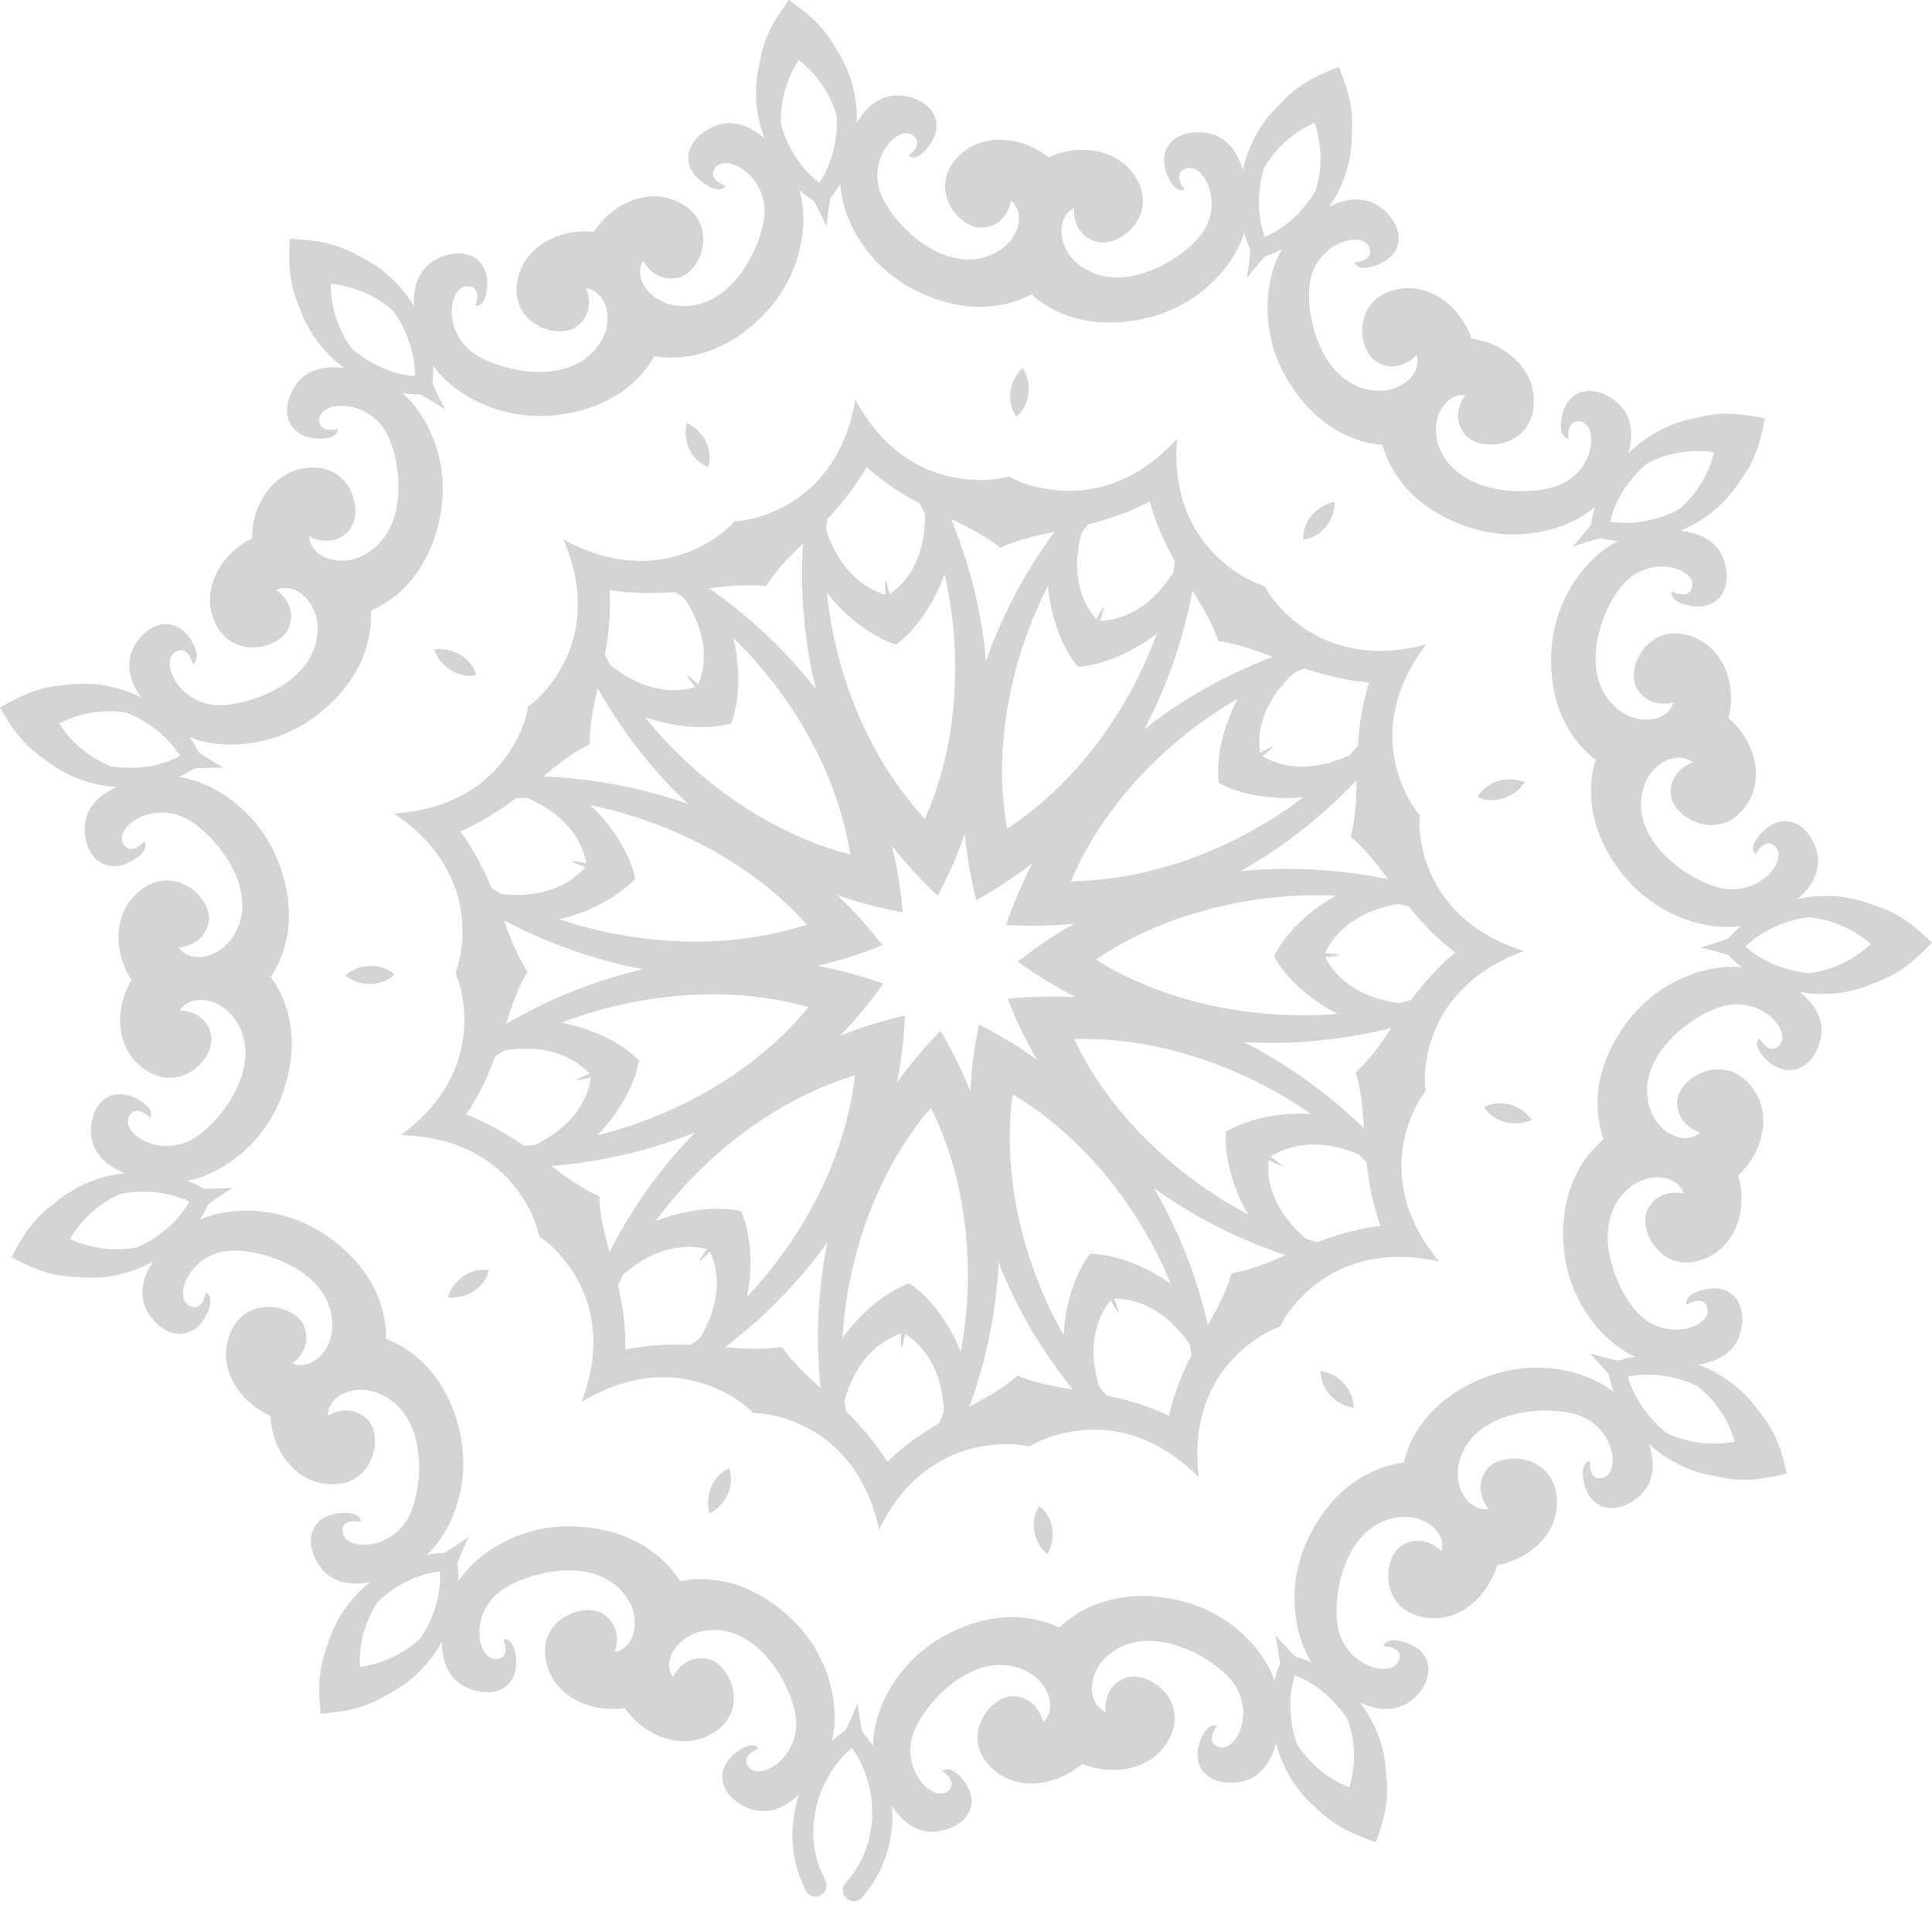 <svg width="235" height="232" viewBox="0 0 235 232" fill="none" xmlns="http://www.w3.org/2000/svg">
<path d="M43.764 202.797C51.551 201.685 54.384 194.931 54.384 194.931C54.384 194.931 52.569 206.463 41.604 208.175C40.716 208.316 39.851 208.417 39.008 208.484C38.918 207.648 38.861 206.783 38.839 205.89C38.527 194.875 49.611 190.99 49.611 190.99C49.611 190.99 43.442 194.993 43.77 202.797H43.764Z" fill="#D4D4D4"/>
<path d="M8.5 150.731C15.653 153.976 21.715 149.815 21.715 149.815C21.715 149.815 13.912 158.54 3.749 154.099C2.929 153.74 2.143 153.364 1.397 152.965C1.776 152.213 2.2 151.455 2.664 150.691C8.398 141.259 19.838 143.938 19.838 143.938C19.838 143.938 12.464 143.994 8.494 150.736L8.5 150.731Z" fill="#D4D4D4"/>
<path d="M7.188 88.009C11.434 94.577 18.809 94.33 18.809 94.33C18.809 94.33 7.493 97.48 1.363 88.289C0.865 87.548 0.413 86.807 0 86.071C0.729 85.645 1.499 85.235 2.302 84.842C12.266 79.986 20.426 88.379 20.426 88.379C20.426 88.379 14.194 84.471 7.182 88.009H7.188Z" fill="#D4D4D4"/>
<path d="M40.241 34.539C40.241 42.348 46.574 46.093 46.574 46.093C46.574 46.093 35.338 42.668 35.191 31.647C35.179 30.755 35.202 29.89 35.253 29.054C36.101 29.087 36.967 29.155 37.86 29.256C48.887 30.513 51.183 41.961 51.183 41.961C51.183 41.961 48.067 35.325 40.246 34.539H40.241Z" fill="#D4D4D4"/>
<path d="M97.165 7.293C92.912 13.861 96.198 20.413 96.198 20.413C96.198 20.413 88.609 11.504 94.484 2.15C94.96 1.392 95.451 0.679 95.949 0C96.645 0.483 97.341 1.005 98.036 1.566C106.626 8.545 102.328 19.403 102.328 19.403C102.328 19.403 103.318 12.149 97.165 7.287V7.293Z" fill="#D4D4D4"/>
<path d="M159.884 14.928C152.73 18.168 151.927 25.444 151.927 25.444C151.927 25.444 150.395 13.873 160.433 9.162C161.247 8.781 162.044 8.438 162.836 8.141C163.158 8.921 163.458 9.729 163.735 10.577C167.162 21.059 157.628 27.886 157.628 27.886C157.628 27.886 162.412 22.317 159.884 14.923V14.928Z" fill="#D4D4D4"/>
<path d="M208.496 55.019C200.714 53.908 196.077 59.595 196.077 59.595C196.077 59.595 201.093 49.04 212.098 50.461C212.986 50.578 213.851 50.719 214.676 50.893C214.524 51.718 214.331 52.566 214.105 53.425C211.278 64.081 199.543 64.71 199.543 64.71C199.543 64.71 206.601 62.593 208.501 55.014L208.496 55.019Z" fill="#D4D4D4"/>
<path d="M227.558 114.833C221.615 109.719 214.614 112.015 214.614 112.015C214.614 112.015 224.578 105.828 233.066 112.93C233.751 113.502 234.401 114.087 235.001 114.676C234.424 115.288 233.802 115.9 233.14 116.501C224.963 123.951 214.744 118.179 214.744 118.179C214.744 118.179 221.836 120.189 227.558 114.833Z" fill="#D4D4D4"/>
<path d="M211.017 175.383C208.807 167.893 201.664 166.068 201.664 166.068C201.664 166.068 213.416 166.214 216.684 176.741C216.95 177.595 217.176 178.431 217.362 179.251C216.543 179.459 215.689 179.632 214.801 179.789C203.864 181.665 198.413 171.324 198.413 171.324C198.413 171.324 203.282 176.82 211.012 175.383H211.017Z" fill="#D4D4D4"/>
<path d="M164.131 217.444C166.348 209.955 161.337 204.588 161.337 204.588C161.337 204.588 171.149 211.016 168.163 221.633C167.92 222.492 167.654 223.317 167.366 224.108C166.562 223.839 165.749 223.536 164.923 223.188C154.698 218.893 155.745 207.271 155.745 207.271C155.745 207.271 156.853 214.508 164.137 217.45L164.131 217.444Z" fill="#D4D4D4"/>
<path d="M55.324 188.98C55.414 189.261 55.487 189.541 55.55 189.823C56.104 192.652 55.584 195.437 54.639 197.822C54.175 199.024 53.553 200.119 52.897 201.107C52.213 202.078 51.467 202.932 50.709 203.661C49.934 204.369 49.171 204.958 48.436 205.407C47.729 205.89 46.965 206.193 46.406 206.491C45.348 206.879 44.743 207.097 44.743 207.097C44.047 207.35 43.273 206.996 43.013 206.306C42.758 205.615 43.114 204.846 43.81 204.588C43.816 204.588 43.838 204.577 43.849 204.577C43.849 204.577 44.455 204.369 45.518 204.01C45.942 203.774 46.479 203.594 47.073 203.207C47.689 202.853 48.328 202.381 48.99 201.809C49.635 201.219 50.279 200.518 50.884 199.703C51.461 198.873 52.015 197.952 52.439 196.93C53.191 195.178 53.65 193.118 53.508 191.153C51.535 191.378 49.584 192.197 47.983 193.253C47.044 193.853 46.236 194.566 45.518 195.28C44.828 196.02 44.251 196.778 43.782 197.514C43.335 198.266 42.984 198.979 42.747 199.642C42.475 200.293 42.396 200.848 42.238 201.303C42.074 202.404 41.983 203.033 41.983 203.033C41.983 203.044 41.983 203.06 41.978 203.072C41.853 203.802 41.158 204.29 40.428 204.167C39.693 204.043 39.201 203.353 39.325 202.623C39.325 202.623 39.433 201.988 39.625 200.888C39.817 200.287 39.981 199.49 40.326 198.71C40.637 197.912 41.078 197.059 41.638 196.172C42.221 195.302 42.928 194.415 43.765 193.567C44.624 192.742 45.591 191.939 46.7 191.266C48.894 189.906 51.551 188.891 54.458 188.913C54.747 188.924 55.041 188.947 55.335 188.98H55.324Z" fill="#D4D4D4"/>
<path d="M25.748 145.312C25.669 145.594 25.584 145.868 25.482 146.144C24.407 148.822 22.451 150.882 20.358 152.387C19.312 153.15 18.198 153.734 17.107 154.217C15.998 154.666 14.907 154.986 13.872 155.188C12.832 155.368 11.87 155.452 11.011 155.435C10.151 155.458 9.348 155.306 8.715 155.256C7.612 155.014 6.984 154.874 6.984 154.874C6.261 154.716 5.802 154.004 5.961 153.279C6.125 152.561 6.837 152.106 7.567 152.263C7.572 152.263 7.595 152.269 7.606 152.275C7.606 152.275 8.228 152.426 9.314 152.696C9.801 152.724 10.349 152.858 11.056 152.858C11.768 152.892 12.566 152.842 13.431 152.712C14.296 152.561 15.218 152.32 16.168 151.96C17.107 151.573 18.074 151.096 18.99 150.461C20.579 149.389 22.083 147.901 23.033 146.172C21.252 145.301 19.16 144.942 17.242 144.976C16.123 144.976 15.06 145.144 14.064 145.358C13.081 145.605 12.181 145.936 11.39 146.307C10.604 146.699 9.919 147.109 9.359 147.542C8.777 147.946 8.409 148.367 8.025 148.67C7.29 149.512 6.866 149.989 6.866 149.989C6.86 149.995 6.843 150.012 6.837 150.018C6.334 150.562 5.486 150.601 4.937 150.102C4.389 149.602 4.349 148.76 4.852 148.216C4.852 148.216 5.288 147.744 6.051 146.913C6.543 146.509 7.114 145.925 7.827 145.453C8.523 144.948 9.359 144.465 10.315 144.021C11.277 143.6 12.357 143.236 13.522 142.972C14.692 142.741 15.948 142.584 17.242 142.607C19.827 142.64 22.615 143.213 25.052 144.791C25.29 144.953 25.527 145.128 25.753 145.318L25.748 145.312Z" fill="#D4D4D4"/>
<path d="M24.65 92.707C24.429 92.904 24.203 93.09 23.971 93.263C21.607 94.937 18.842 95.627 16.263 95.767C14.968 95.846 13.713 95.739 12.531 95.56C11.355 95.347 10.263 95.026 9.285 94.644C8.312 94.24 7.458 93.791 6.74 93.314C6.005 92.871 5.411 92.315 4.902 91.927C4.105 91.13 3.653 90.675 3.653 90.675C3.132 90.153 3.132 89.305 3.658 88.789C4.184 88.272 5.038 88.272 5.558 88.794C5.564 88.8 5.581 88.817 5.587 88.823C5.587 88.823 6.028 89.283 6.797 90.091C7.193 90.378 7.577 90.782 8.177 91.163C8.753 91.573 9.455 91.956 10.258 92.315C11.066 92.651 11.977 92.943 12.972 93.151C13.973 93.325 15.047 93.449 16.162 93.404C18.079 93.359 20.16 92.915 21.901 91.967C20.878 90.277 19.311 88.856 17.683 87.851C16.744 87.25 15.754 86.819 14.804 86.47C13.837 86.15 12.904 85.948 12.033 85.831C11.157 85.741 10.36 85.718 9.653 85.78C8.946 85.802 8.403 85.965 7.917 86.01C6.842 86.319 6.226 86.499 6.226 86.499C6.214 86.499 6.197 86.504 6.186 86.51C5.468 86.701 4.733 86.274 4.541 85.561C4.348 84.848 4.778 84.118 5.496 83.927C5.496 83.927 6.118 83.764 7.21 83.472C7.843 83.394 8.64 83.209 9.5 83.197C10.36 83.146 11.326 83.186 12.373 83.326C13.413 83.489 14.516 83.758 15.641 84.163C16.755 84.595 17.892 85.134 18.966 85.853C21.121 87.267 23.157 89.249 24.344 91.876C24.457 92.141 24.559 92.416 24.644 92.696L24.65 92.707Z" fill="#D4D4D4"/>
<path d="M52.365 47.861C52.077 47.906 51.783 47.94 51.495 47.962C48.594 48.103 45.896 47.199 43.645 45.93C42.514 45.301 41.514 44.538 40.62 43.752C39.743 42.938 39.003 42.084 38.386 41.236C37.787 40.372 37.312 39.541 36.972 38.755C36.594 37.992 36.401 37.2 36.181 36.605C35.943 35.51 35.808 34.881 35.808 34.881C35.655 34.163 36.113 33.45 36.843 33.298C37.572 33.146 38.285 33.601 38.437 34.325C38.437 34.331 38.443 34.353 38.443 34.365C38.443 34.365 38.562 34.988 38.771 36.083C38.946 36.532 39.048 37.082 39.348 37.722C39.614 38.379 39.992 39.075 40.467 39.805C40.965 40.523 41.57 41.259 42.294 41.966C43.04 42.651 43.877 43.331 44.839 43.892C46.479 44.88 48.469 45.621 50.449 45.761C50.505 43.791 49.968 41.753 49.136 40.035C48.673 39.025 48.079 38.132 47.468 37.323C46.829 36.537 46.156 35.864 45.489 35.302C44.805 34.758 44.143 34.309 43.516 33.983C42.905 33.624 42.362 33.466 41.926 33.247C40.852 32.933 40.236 32.753 40.236 32.753C40.224 32.753 40.207 32.742 40.196 32.742C39.489 32.518 39.099 31.765 39.325 31.064C39.551 30.362 40.309 29.974 41.016 30.199C41.016 30.199 41.632 30.395 42.707 30.738C43.284 31.013 44.053 31.288 44.782 31.737C45.534 32.153 46.326 32.708 47.129 33.388C47.915 34.084 48.695 34.904 49.425 35.847C50.126 36.807 50.788 37.874 51.302 39.058C52.343 41.405 52.976 44.167 52.547 47.014C52.496 47.3 52.433 47.581 52.354 47.861H52.365Z" fill="#D4D4D4"/>
<path d="M100.11 25.017C99.839 24.899 99.579 24.776 99.324 24.635C96.808 23.198 95.032 20.986 93.828 18.712C93.217 17.578 92.793 16.399 92.471 15.254C92.177 14.103 92.018 12.98 91.962 11.941C91.928 10.897 91.984 9.937 92.12 9.089C92.222 8.242 92.482 7.473 92.623 6.855C93.025 5.805 93.251 5.21 93.251 5.21C93.511 4.519 94.291 4.171 94.987 4.43C95.682 4.694 96.034 5.463 95.773 6.153C95.773 6.159 95.761 6.181 95.761 6.187C95.761 6.187 95.525 6.776 95.1 7.809C95.004 8.287 94.789 8.803 94.693 9.499C94.558 10.19 94.501 10.981 94.501 11.857C94.529 12.727 94.642 13.671 94.862 14.659C95.117 15.636 95.451 16.652 95.954 17.645C96.797 19.358 98.063 21.048 99.652 22.232C100.772 20.61 101.428 18.6 101.672 16.708C101.83 15.608 101.818 14.535 101.739 13.53C101.632 12.525 101.428 11.599 101.174 10.762C100.897 9.937 100.58 9.207 100.229 8.59C99.912 7.961 99.539 7.54 99.296 7.119C98.561 6.277 98.148 5.794 98.148 5.794C98.143 5.788 98.131 5.771 98.125 5.766C97.656 5.193 97.735 4.357 98.312 3.885C98.889 3.419 99.731 3.498 100.207 4.07C100.207 4.07 100.614 4.564 101.332 5.429C101.666 5.968 102.163 6.614 102.536 7.383C102.944 8.141 103.305 9.028 103.611 10.027C103.893 11.032 104.109 12.144 104.199 13.328C104.261 14.513 104.245 15.765 104.029 17.034C103.628 19.566 102.661 22.227 100.744 24.394C100.546 24.607 100.337 24.809 100.122 25.006L100.11 25.017Z" fill="#D4D4D4"/>
<path d="M152.714 31.417C152.55 31.176 152.397 30.929 152.255 30.676C150.921 28.116 150.633 25.298 150.859 22.743C150.966 21.458 151.249 20.239 151.599 19.105C151.978 17.977 152.459 16.955 152.974 16.046C153.517 15.147 154.082 14.372 154.659 13.732C155.202 13.076 155.846 12.57 156.299 12.127C157.204 11.459 157.724 11.077 157.724 11.077C158.318 10.639 159.16 10.762 159.607 11.352C160.048 11.947 159.924 12.778 159.33 13.222C159.325 13.222 159.307 13.238 159.296 13.244C159.296 13.244 158.776 13.609 157.86 14.255C157.52 14.603 157.056 14.923 156.599 15.456C156.107 15.967 155.626 16.601 155.157 17.337C154.704 18.084 154.286 18.937 153.935 19.886C153.619 20.846 153.347 21.879 153.228 22.985C153.002 24.877 153.149 26.982 153.844 28.829C155.671 28.066 157.317 26.729 158.55 25.27C159.279 24.433 159.856 23.524 160.337 22.637C160.789 21.733 161.128 20.846 161.366 20.009C161.581 19.161 161.716 18.381 161.756 17.679C161.83 16.977 161.75 16.427 161.773 15.939C161.614 14.838 161.524 14.21 161.524 14.21C161.524 14.198 161.524 14.181 161.524 14.17C161.44 13.435 161.965 12.772 162.706 12.688C163.447 12.604 164.114 13.126 164.199 13.861C164.199 13.861 164.273 14.496 164.408 15.613C164.397 16.247 164.465 17.056 164.357 17.904C164.289 18.757 164.108 19.7 163.82 20.705C163.509 21.705 163.085 22.749 162.52 23.799C161.931 24.832 161.23 25.87 160.359 26.83C158.64 28.745 156.378 30.463 153.584 31.26C153.302 31.333 153.019 31.395 152.725 31.44L152.714 31.417Z" fill="#D4D4D4"/>
<path d="M193.481 65.041C193.475 64.749 193.481 64.457 193.503 64.171C193.774 61.302 195.064 58.775 196.647 56.748C197.433 55.727 198.338 54.851 199.249 54.087C200.182 53.346 201.143 52.734 202.076 52.252C203.021 51.785 203.92 51.438 204.751 51.213C205.565 50.949 206.385 50.87 207.008 50.741C208.133 50.668 208.777 50.623 208.777 50.623C209.518 50.573 210.157 51.129 210.208 51.864C210.259 52.6 209.699 53.234 208.958 53.285C208.953 53.285 208.93 53.285 208.919 53.285C208.919 53.285 208.28 53.313 207.16 53.363C206.685 53.475 206.12 53.492 205.441 53.694C204.751 53.863 203.999 54.132 203.201 54.503C202.415 54.89 201.595 55.384 200.787 55.991C199.995 56.625 199.203 57.349 198.508 58.219C197.286 59.69 196.263 61.537 195.845 63.463C197.801 63.8 199.91 63.559 201.743 62.992C202.811 62.677 203.79 62.222 204.683 61.734C205.56 61.217 206.323 60.65 206.985 60.078C207.63 59.483 208.167 58.893 208.579 58.326C209.026 57.776 209.258 57.265 209.541 56.872C210.011 55.861 210.276 55.283 210.276 55.283C210.276 55.272 210.287 55.255 210.293 55.249C210.621 54.587 211.424 54.312 212.091 54.638C212.759 54.963 213.036 55.76 212.708 56.423C212.708 56.423 212.425 57.001 211.928 58.006C211.571 58.534 211.192 59.252 210.638 59.904C210.112 60.583 209.45 61.279 208.659 61.975C207.856 62.649 206.923 63.3 205.882 63.879C204.825 64.429 203.666 64.928 202.415 65.265C199.927 65.956 197.083 66.186 194.306 65.355C194.029 65.265 193.758 65.164 193.486 65.046L193.481 65.041Z" fill="#D4D4D4"/>
<path d="M209.468 115.209C209.62 114.963 209.785 114.721 209.96 114.491C211.753 112.222 214.213 110.791 216.644 109.932C217.866 109.494 219.098 109.241 220.286 109.09C221.479 108.967 222.616 108.972 223.662 109.062C224.708 109.18 225.658 109.371 226.478 109.624C227.309 109.842 228.039 110.213 228.633 110.437C229.622 110.976 230.188 111.285 230.188 111.285C230.838 111.639 231.076 112.453 230.714 113.098C230.352 113.744 229.537 113.98 228.887 113.621C228.882 113.621 228.859 113.609 228.853 113.604C228.853 113.604 228.299 113.284 227.332 112.722C226.874 112.56 226.388 112.273 225.703 112.082C225.031 111.852 224.25 111.678 223.379 111.56C222.508 111.465 221.553 111.437 220.535 111.515C219.528 111.628 218.459 111.813 217.402 112.166C215.575 112.75 213.709 113.755 212.307 115.147C213.766 116.484 215.672 117.41 217.526 117.915C218.6 118.224 219.669 118.37 220.682 118.437C221.7 118.471 222.65 118.41 223.52 118.275C224.386 118.118 225.155 117.915 225.817 117.657C226.49 117.433 226.965 117.13 227.417 116.95C228.362 116.349 228.898 116.007 228.898 116.007C228.904 116.001 228.927 115.99 228.933 115.984C229.566 115.602 230.397 115.805 230.782 116.433C231.166 117.068 230.962 117.887 230.329 118.269C230.329 118.269 229.775 118.6 228.814 119.185C228.232 119.437 227.513 119.835 226.699 120.088C225.89 120.38 224.951 120.605 223.905 120.768C222.859 120.902 221.722 120.953 220.529 120.88C219.342 120.773 218.092 120.577 216.853 120.189C214.382 119.431 211.865 118.101 209.983 115.911C209.802 115.687 209.626 115.456 209.462 115.209H209.468Z" fill="#D4D4D4"/>
<path d="M195.595 165.99C195.861 165.861 196.127 165.748 196.404 165.647C199.147 164.705 201.996 164.817 204.513 165.4C205.78 165.687 206.956 166.142 208.036 166.647C209.105 167.18 210.061 167.798 210.892 168.438C211.712 169.1 212.402 169.768 212.956 170.425C213.533 171.054 213.946 171.756 214.325 172.267C214.862 173.255 215.167 173.816 215.167 173.816C215.518 174.462 215.28 175.276 214.624 175.624C213.968 175.972 213.154 175.736 212.798 175.085C212.798 175.08 212.781 175.057 212.781 175.051C212.781 175.051 212.487 174.484 211.978 173.496C211.678 173.114 211.423 172.615 210.96 172.081C210.519 171.526 209.959 170.964 209.292 170.392C208.607 169.842 207.821 169.308 206.922 168.831C206.012 168.381 205.016 167.966 203.93 167.697C202.076 167.202 199.961 167.051 198.021 167.467C198.524 169.376 199.621 171.178 200.905 172.598C201.641 173.435 202.46 174.13 203.275 174.731C204.111 175.304 204.948 175.764 205.752 176.118C206.566 176.449 207.323 176.691 208.025 176.831C208.715 177.005 209.275 177.005 209.755 177.095C210.875 177.095 211.52 177.095 211.52 177.095C211.531 177.095 211.548 177.095 211.559 177.095C212.3 177.112 212.888 177.729 212.871 178.465C212.855 179.2 212.232 179.784 211.491 179.767C211.491 179.767 210.846 179.751 209.716 179.722C209.088 179.621 208.268 179.571 207.442 179.346C206.6 179.155 205.69 178.847 204.723 178.42C203.772 177.971 202.788 177.404 201.821 176.702C200.877 175.972 199.938 175.136 199.107 174.148C197.444 172.188 196.047 169.718 195.657 166.86C195.624 166.574 195.606 166.282 195.6 165.99H195.595Z" fill="#D4D4D4"/>
<path d="M156.271 201.264C156.565 201.298 156.853 201.348 157.136 201.41C159.958 202.089 162.293 203.712 164.091 205.554C165.002 206.474 165.743 207.485 166.376 208.49C166.981 209.512 167.457 210.544 167.807 211.527C168.135 212.521 168.356 213.459 168.463 214.306C168.61 215.148 168.57 215.956 168.61 216.591C168.525 217.708 168.474 218.348 168.474 218.348C168.418 219.084 167.773 219.634 167.032 219.578C166.291 219.522 165.737 218.881 165.794 218.146C165.794 218.141 165.794 218.118 165.794 218.107C165.794 218.107 165.856 217.473 165.969 216.366C165.93 215.884 165.986 215.328 165.879 214.632C165.811 213.93 165.647 213.155 165.392 212.319C165.115 211.487 164.742 210.617 164.25 209.736C163.73 208.871 163.119 207.984 162.355 207.176C161.061 205.767 159.364 204.498 157.503 203.813C156.887 205.688 156.831 207.793 157.136 209.674C157.294 210.769 157.611 211.796 157.973 212.74C158.363 213.672 158.816 214.508 159.302 215.238C159.805 215.951 160.314 216.568 160.823 217.057C161.304 217.574 161.784 217.871 162.135 218.208C163.079 218.814 163.617 219.157 163.617 219.157C163.622 219.157 163.645 219.174 163.65 219.179C164.267 219.594 164.425 220.425 164.007 221.037C163.588 221.649 162.751 221.806 162.135 221.391C162.135 221.391 161.603 221.032 160.671 220.403C160.195 219.982 159.534 219.499 158.962 218.865C158.358 218.253 157.758 217.5 157.181 216.624C156.622 215.738 156.107 214.733 155.677 213.621C155.281 212.504 154.942 211.297 154.784 210.017C154.45 207.473 154.625 204.649 155.847 202.033C155.977 201.775 156.118 201.522 156.271 201.27V201.264Z" fill="#D4D4D4"/>
<path d="M103.978 209.837C104.205 210.022 104.419 210.219 104.629 210.421C106.636 212.504 107.711 215.125 108.22 217.641C108.486 218.904 108.559 220.15 108.542 221.34C108.497 222.531 108.333 223.648 108.09 224.664C107.824 225.675 107.501 226.579 107.129 227.353C106.795 228.139 106.32 228.802 106.008 229.352C105.33 230.245 104.94 230.755 104.94 230.755C104.493 231.345 103.65 231.463 103.057 231.02C102.463 230.576 102.344 229.74 102.791 229.15C102.791 229.144 102.808 229.128 102.813 229.122C102.813 229.122 103.209 228.622 103.905 227.752C104.131 227.326 104.487 226.887 104.776 226.242C105.098 225.613 105.381 224.872 105.629 224.036C105.85 223.193 106.008 222.256 106.076 221.251C106.111 220.246 106.076 219.174 105.873 218.079C105.55 216.198 104.815 214.222 103.628 212.644C102.09 213.89 100.89 215.631 100.127 217.377C99.663 218.388 99.37 219.421 99.16 220.403C98.979 221.396 98.906 222.34 98.917 223.216C98.951 224.086 99.047 224.878 99.206 225.562C99.33 226.259 99.568 226.764 99.686 227.236C100.15 228.252 100.416 228.83 100.416 228.83C100.416 228.841 100.427 228.858 100.433 228.864C100.721 229.543 100.405 230.323 99.72 230.616C99.036 230.901 98.244 230.587 97.956 229.908C97.956 229.908 97.701 229.318 97.26 228.285C97.091 227.673 96.796 226.916 96.661 226.073C96.486 225.237 96.389 224.282 96.378 223.233C96.389 222.189 96.503 221.066 96.746 219.898C97.017 218.741 97.396 217.545 97.962 216.389C99.07 214.07 100.749 211.785 103.203 210.247C103.452 210.101 103.712 209.961 103.978 209.831V209.837Z" fill="#D4D4D4"/>
<path d="M28.264 144.527C26.834 145.419 25.425 146.396 24.04 147.463L24.374 145.751L23.107 144.538C24.854 144.617 26.579 144.611 28.264 144.527Z" fill="#D4D4D4"/>
<path d="M27.196 93.393C25.511 93.376 23.786 93.443 22.044 93.595L23.26 92.331L22.853 90.636C24.278 91.641 25.731 92.562 27.196 93.393Z" fill="#D4D4D4"/>
<path d="M54.135 49.804C52.721 48.883 51.239 48.018 49.69 47.21L51.398 46.8L51.98 45.155C52.63 46.767 53.354 48.322 54.129 49.804H54.135Z" fill="#D4D4D4"/>
<path d="M100.541 27.599C99.857 26.067 99.076 24.54 98.216 23.029L99.879 23.602L101.265 22.53C100.937 24.237 100.694 25.927 100.541 27.599Z" fill="#D4D4D4"/>
<path d="M151.668 33.82C151.923 32.164 152.104 30.463 152.2 28.728L153.285 30.098L155.039 29.941C153.834 31.198 152.709 32.495 151.668 33.815V33.82Z" fill="#D4D4D4"/>
<path d="M191.293 66.5C192.412 65.243 193.487 63.912 194.51 62.503L194.674 64.238L196.229 65.046C194.532 65.456 192.881 65.945 191.287 66.5H191.293Z" fill="#D4D4D4"/>
<path d="M206.833 115.26C208.456 114.805 210.09 114.261 211.719 113.626L210.916 115.176L211.786 116.691C210.136 116.124 208.479 115.647 206.839 115.26H206.833Z" fill="#D4D4D4"/>
<path d="M193.351 164.62C194.968 165.109 196.636 165.524 198.35 165.866L196.829 166.736L196.733 168.477C195.647 167.113 194.516 165.822 193.351 164.615V164.62Z" fill="#D4D4D4"/>
<path d="M155.128 198.906C156.22 200.18 157.401 201.433 158.657 202.639L156.904 202.555L155.875 203.97C155.705 202.241 155.456 200.551 155.128 198.906Z" fill="#D4D4D4"/>
<path d="M104.301 207.238C104.527 208.9 104.838 210.578 105.234 212.274L103.803 211.263L102.169 211.903C102.966 210.359 103.679 208.798 104.301 207.244V207.238Z" fill="#D4D4D4"/>
<path d="M57.008 186.965C56.289 188.481 55.639 190.064 55.051 191.703L54.401 190.081L52.676 189.738C54.191 188.868 55.633 187.942 57.008 186.965Z" fill="#D4D4D4"/>
<path d="M54.476 157.844C55.03 155.873 57.099 154.172 59.469 154.509C58.892 156.816 56.523 158.074 54.476 157.844Z" fill="#D4D4D4"/>
<path d="M41.988 118.668C43.526 117.309 46.196 116.984 48.005 118.544C46.263 120.178 43.583 119.965 41.988 118.668Z" fill="#D4D4D4"/>
<path d="M52.824 79.009C54.86 78.695 57.28 79.851 57.953 82.136C55.6 82.574 53.457 80.957 52.824 79.009Z" fill="#D4D4D4"/>
<path d="M83.531 51.46C85.413 52.285 86.821 54.559 86.143 56.844C83.926 55.946 83.004 53.442 83.531 51.46Z" fill="#D4D4D4"/>
<path d="M124.372 44.768C125.508 46.475 125.452 49.141 123.636 50.702C122.257 48.76 122.85 46.154 124.372 44.768Z" fill="#D4D4D4"/>
<path d="M162.367 61.055C162.394 63.098 160.891 65.316 158.521 65.653C158.419 63.278 160.336 61.403 162.367 61.055Z" fill="#D4D4D4"/>
<path d="M185.462 95.155C184.371 96.89 181.9 97.945 179.723 96.957C180.933 94.903 183.563 94.359 185.462 95.155Z" fill="#D4D4D4"/>
<path d="M186.321 136.235C184.461 137.111 181.808 136.672 180.513 134.668C182.651 133.59 185.162 134.545 186.321 136.235Z" fill="#D4D4D4"/>
<path d="M164.675 171.256C162.633 170.992 160.637 169.201 160.637 166.821C163.018 167.063 164.613 169.213 164.675 171.256Z" fill="#D4D4D4"/>
<path d="M127.391 189.098C125.819 187.779 125.118 185.202 126.413 183.203C128.285 184.686 128.454 187.346 127.391 189.098Z" fill="#D4D4D4"/>
<path d="M86.312 184.096C85.708 182.142 86.522 179.599 88.7 178.611C89.469 180.862 88.162 183.192 86.312 184.096Z" fill="#D4D4D4"/>
<path d="M76.077 164.182C84.011 162.588 89.632 164.755 95.117 163.862C98.228 168.432 103.668 171.015 107.937 177.836C113.745 172.238 119.648 171.043 123.777 167.348C128.883 169.527 134.861 168.775 142.173 172.222C144.01 164.396 148.325 160.219 149.79 154.896C155.269 153.987 159.895 150.147 167.92 149.125C165.205 141.557 166.557 135.724 164.894 130.463C169.011 126.758 170.81 121.043 177.001 115.877C170.594 110.965 168.559 105.334 164.289 101.803C165.731 96.475 164.137 90.703 166.534 83.029C158.47 82.338 153.692 78.689 148.178 78.009C146.493 72.755 142.008 68.757 139.842 61.015C132.683 64.76 126.672 64.26 121.668 66.646C117.387 63.132 111.437 62.178 105.398 56.822C101.417 63.817 96.09 66.618 93.172 71.312C87.658 70.649 82.127 73.041 74.137 71.778C74.595 79.8 71.638 85.016 71.744 90.529C66.745 92.932 63.398 97.912 55.984 101.14C60.74 107.641 61.091 113.621 64.184 118.202C61.289 122.906 61.181 128.892 56.702 135.583C64.246 138.503 67.798 143.337 72.892 145.532C73.017 151.045 76.19 156.137 76.065 164.171L76.077 164.182ZM91.622 171.891C90.757 171.009 89.643 170.172 88.241 169.443C82.461 166.422 76.308 167.169 70.733 170.571C73.079 164.508 72.689 158.36 68.64 153.274C67.656 152.038 66.627 151.107 65.592 150.422C65.343 149.214 64.863 147.912 64.082 146.542C60.87 140.9 55.283 138.228 48.74 138.093C54.016 134.247 57.036 128.869 56.397 122.418C56.244 120.852 55.883 119.515 55.385 118.381C55.832 117.231 56.137 115.883 56.222 114.311C56.589 107.838 53.349 102.589 47.915 98.967C54.446 98.569 59.914 95.666 62.889 89.895C63.613 88.491 64.037 87.178 64.235 85.959C65.242 85.235 66.231 84.258 67.159 82.984C70.993 77.735 71.123 71.581 68.527 65.619C74.238 68.786 80.425 69.279 86.069 66.023C87.437 65.232 88.517 64.356 89.349 63.435C90.587 63.362 91.95 63.076 93.432 62.503C99.517 60.145 102.978 55.036 104.041 48.625C107.123 54.357 112.054 58.09 118.574 58.382C120.157 58.455 121.543 58.292 122.742 57.967C123.827 58.573 125.128 59.062 126.683 59.37C133.085 60.656 138.78 58.214 143.162 53.391C142.631 59.864 144.746 65.653 150.078 69.403C151.373 70.312 152.623 70.919 153.81 71.29C154.393 72.379 155.224 73.49 156.361 74.585C161.049 79.099 167.168 80.104 173.478 78.397C169.509 83.562 168.135 89.563 170.578 95.576C171.171 97.037 171.895 98.221 172.693 99.164C172.585 100.393 172.681 101.775 173.043 103.308C174.525 109.618 179.128 113.75 185.371 115.703C179.219 117.915 174.791 122.233 173.575 128.599C173.28 130.143 173.241 131.53 173.399 132.754C172.641 133.731 171.969 134.943 171.437 136.425C169.248 142.534 170.872 148.474 175.056 153.47C168.677 152.027 162.604 153.285 158.108 157.99C157.017 159.129 156.231 160.275 155.699 161.392C154.529 161.807 153.301 162.464 152.046 163.43C146.877 167.394 145.006 173.26 145.808 179.711C141.228 175.074 135.432 172.868 129.092 174.417C127.554 174.793 126.27 175.332 125.213 175.983C124.003 175.703 122.611 175.602 121.034 175.736C114.53 176.298 109.758 180.228 106.919 186.083C105.59 179.722 101.914 174.759 95.739 172.66C94.24 172.149 92.866 171.918 91.622 171.896V171.891Z" fill="#D4D4D4"/>
<path d="M110.075 123.547C109.956 126.421 109.617 129.133 109.102 131.698C110.629 129.571 112.382 127.46 114.406 125.405C115.871 127.886 117.064 130.351 118.026 132.782C118.15 130.172 118.478 127.454 119.066 124.641C121.651 125.944 123.997 127.375 126.129 128.908C124.812 126.646 123.613 124.186 122.567 121.503C125.451 121.211 128.205 121.16 130.829 121.301C128.487 120.105 126.141 118.679 123.799 116.984C126.067 115.192 128.357 113.665 130.642 112.38C128.024 112.632 125.27 112.688 122.375 112.52C123.301 109.797 124.399 107.288 125.62 104.974C123.556 106.592 121.272 108.118 118.744 109.528C118.042 106.738 117.596 104.037 117.364 101.437C116.504 103.908 115.418 106.417 114.056 108.961C111.946 106.99 110.103 104.958 108.491 102.892C109.114 105.429 109.566 108.13 109.809 110.993C106.959 110.465 104.301 109.747 101.824 108.876C103.73 110.678 105.579 112.706 107.343 114.985C104.663 116.068 102.033 116.893 99.471 117.489C102.056 117.983 104.714 118.69 107.44 119.667C105.777 122.019 104.012 124.125 102.18 126C104.624 125.029 107.247 124.198 110.069 123.552L110.075 123.547ZM100.676 151.073C95.004 159.073 88.501 163.654 86.442 165.216C85.436 165.979 81.958 164.884 81.958 164.884C92.092 159.118 102.373 145.386 103.99 130.822C89.869 135.067 78.152 147.62 74.301 158.568C74.301 158.568 72.576 155.379 73.147 154.25C74.318 151.955 77.66 144.769 84.542 137.767C75.415 141.456 67.453 141.815 64.868 142.023C63.607 142.124 61.278 139.334 61.278 139.334C72.944 139.923 89.072 133.888 98.358 122.508C84.169 118.499 67.476 122.772 58.275 129.913C58.275 129.913 58.563 126.303 59.654 125.663C61.888 124.361 68.612 120.111 78.214 117.91C68.527 116.113 61.634 112.144 59.343 110.931C58.224 110.336 57.783 106.743 57.783 106.743C67.272 113.502 84.13 117.079 98.143 112.486C88.387 101.5 72.017 96.132 60.39 97.205C60.39 97.205 62.601 94.325 63.867 94.37C66.457 94.471 74.431 94.504 83.7 97.811C76.529 91.102 72.893 84.056 71.626 81.81C71.01 80.71 72.593 77.454 72.593 77.454C76.897 88.233 89.129 100.292 103.413 103.947C101.19 89.468 90.344 76.168 79.973 70.829C79.973 70.829 83.4 69.588 84.441 70.312C86.561 71.789 93.251 76.095 99.251 83.854C96.876 74.36 97.645 66.484 97.803 63.918C97.882 62.66 100.993 60.774 100.993 60.774C98.742 72.154 102.469 88.862 112.495 99.608C118.512 86.234 116.629 69.223 110.815 59.163C110.815 59.163 114.373 59.96 114.853 61.122C115.837 63.502 119.117 70.716 119.937 80.463C123.109 71.2 128.046 64.99 129.579 62.913C130.331 61.897 133.973 61.975 133.973 61.975C125.886 70.34 119.92 86.397 122.499 100.814C134.844 92.792 142.523 77.471 143.111 65.888C143.111 65.888 145.673 68.471 145.441 69.706C144.972 72.238 143.801 80.064 139.187 88.705C146.9 82.613 154.438 80.042 156.853 79.116C158.035 78.666 161.061 80.688 161.061 80.688C149.699 83.382 135.941 93.684 130.258 107.204C145.011 107.08 159.816 98.311 166.613 88.884C166.613 88.884 167.36 92.427 166.495 93.348C164.719 95.222 159.477 101.185 150.887 105.974C160.693 104.992 168.435 106.872 170.973 107.389C172.218 107.647 173.654 110.971 173.654 110.971C162.632 107.142 145.441 108.422 133.3 116.747C145.78 124.563 163.006 125.136 173.863 120.851C173.863 120.851 172.562 124.237 171.33 124.54C168.819 125.163 161.156 127.364 151.323 126.786C160.105 131.221 165.595 136.959 167.445 138.761C168.349 139.643 167.75 143.213 167.75 143.213C160.563 134.073 145.401 125.927 130.659 126.41C136.902 139.682 151.085 149.411 162.548 151.634C162.548 151.634 159.613 153.784 158.408 153.38C155.954 152.561 148.314 150.298 140.351 144.532C145.328 152.976 146.821 160.752 147.398 163.262C147.681 164.491 145.232 167.175 145.232 167.175C144.163 155.626 135.845 140.636 123.177 133.13C121.204 147.643 127.837 163.441 136.269 171.464C136.269 171.464 132.627 171.694 131.835 170.712C130.218 168.702 125.021 162.7 121.464 153.577C121.051 163.351 118.071 170.695 117.194 173.114C116.764 174.299 113.241 175.242 113.241 175.242C118.63 164.957 119.796 147.878 113.225 134.764C103.656 145.914 100.636 162.762 103.362 174.035C103.362 174.035 100.172 172.278 100.042 171.026C99.777 168.466 98.674 160.628 100.654 151.045L100.676 151.073Z" fill="#D4D4D4"/>
<path d="M90.157 147.351C92.289 152.308 91.034 159.68 89.383 161.263L84.169 164.182C84.169 164.182 89.128 158.253 86.357 152.246C86.357 152.246 85.865 152.858 84.994 153.515C85.487 152.549 86.001 151.955 86.001 151.955C79.543 150.349 74.584 156.278 74.584 156.278L76.523 150.652C77.79 148.749 84.859 146.177 90.157 147.345V147.351Z" fill="#D4D4D4"/>
<path d="M77.728 128.993C76.823 134.303 71.751 139.834 69.5 140.282L63.523 139.94C63.523 139.94 70.925 137.616 71.864 131.069C71.864 131.069 71.117 131.317 70.032 131.407C70.976 130.856 71.728 130.632 71.728 130.632C67.17 125.815 59.768 128.139 59.768 128.139L64.461 124.45C66.559 123.529 73.91 125.158 77.728 128.987V128.993Z" fill="#D4D4D4"/>
<path d="M77.265 106.872C73.612 110.859 66.334 112.784 64.196 111.953L59.355 108.461C59.355 108.461 66.849 110.476 71.203 105.474C71.203 105.474 70.439 105.283 69.478 104.772C70.569 104.817 71.327 105.036 71.327 105.036C70.117 98.535 62.624 96.52 62.624 96.52L68.579 95.936C70.846 96.289 76.145 101.606 77.27 106.878L77.265 106.872Z" fill="#D4D4D4"/>
<path d="M88.914 88.02C83.672 89.412 76.495 87.127 75.155 85.28L72.983 79.744C72.983 79.744 78.186 85.459 84.576 83.59C84.576 83.59 84.04 83.018 83.508 82.074C84.401 82.698 84.921 83.287 84.921 83.287C87.444 77.167 82.236 71.452 82.236 71.452L87.568 74.158C89.282 75.674 90.848 82.989 88.92 88.025L88.914 88.02Z" fill="#D4D4D4"/>
<path d="M108.989 78.414C103.82 76.769 99.031 70.998 98.906 68.724L100.094 62.902C100.094 62.902 101.355 70.503 107.75 72.362C107.75 72.362 107.609 71.593 107.677 70.509C108.09 71.514 108.203 72.289 108.203 72.289C113.654 68.493 112.393 60.892 112.393 60.892L115.407 66.029C116.024 68.224 113.355 75.214 108.995 78.425L108.989 78.414Z" fill="#D4D4D4"/>
<path d="M131.106 81.109C127.656 76.949 126.762 69.526 127.899 67.545L132.073 63.283C132.073 63.283 128.996 70.357 133.362 75.349C133.362 75.349 133.662 74.624 134.306 73.748C134.109 74.815 133.781 75.528 133.781 75.528C140.436 75.264 143.513 68.19 143.513 68.19L143.252 74.13C142.58 76.308 136.523 80.755 131.111 81.114L131.106 81.109Z" fill="#D4D4D4"/>
<path d="M148.246 95.24C147.607 89.889 150.904 83.164 152.934 82.108L158.765 80.761C158.765 80.761 152.323 85.061 153.279 91.602C153.279 91.602 153.923 91.152 154.941 90.765C154.195 91.557 153.533 91.978 153.533 91.978C159.274 95.323 165.714 91.024 165.714 91.024L162.259 95.879C160.506 97.351 152.991 97.844 148.241 95.234L148.246 95.24Z" fill="#D4D4D4"/>
<path d="M154.965 116.332C157.34 111.487 163.775 107.602 166.06 107.798L171.698 109.797C171.698 109.797 163.939 109.954 161.18 115.973C161.18 115.973 161.965 115.945 163.034 116.164C161.977 116.428 161.185 116.428 161.185 116.428C164.194 122.328 171.952 122.166 171.952 122.166L166.405 124.394C164.126 124.692 157.538 121.071 154.959 116.326L154.965 116.332Z" fill="#D4D4D4"/>
<path d="M149.134 137.683C153.771 134.881 161.298 135.067 163.113 136.465L166.767 141.17C166.767 141.17 160.15 137.138 154.551 140.72C154.551 140.72 155.23 141.119 156.011 141.877C154.976 141.529 154.314 141.108 154.314 141.108C153.63 147.682 160.246 151.713 160.246 151.713L154.365 150.607C152.29 149.636 148.715 143.05 149.129 137.678L149.134 137.683Z" fill="#D4D4D4"/>
<path d="M132.599 152.516C138.023 152.651 144.26 156.845 145.023 158.995L145.532 164.918C145.532 164.918 142.162 157.979 135.506 157.984C135.506 157.984 135.862 158.68 136.106 159.741C135.421 158.894 135.093 158.186 135.093 158.186C130.937 163.351 134.307 170.296 134.307 170.296L129.959 166.209C128.743 164.278 129.32 156.822 132.594 152.522L132.599 152.516Z" fill="#D4D4D4"/>
<path d="M110.618 156.115C115.108 159.141 118.071 166.012 117.546 168.23L114.752 173.485C114.752 173.485 115.696 165.839 110.092 162.268C110.092 162.268 110.013 163.042 109.639 164.064C109.527 162.986 109.639 162.211 109.639 162.211C103.329 164.328 102.39 171.974 102.39 171.974L100.959 166.203C100.987 163.924 105.534 157.962 110.629 156.103L110.618 156.115Z" fill="#D4D4D4"/>
<path d="M82.716 192.36C80.68 189.076 76.546 185.937 69.794 185.69C62.499 185.421 56.431 189.884 54.882 194.095C52.919 199.44 53.479 203.779 56.731 205.278C59.983 206.783 63.234 205.391 62.731 201.494C62.42 199.114 61.215 199.406 61.215 199.406C61.215 199.406 62.239 201.68 60.373 201.825C58.241 201.994 57.065 196.992 60.361 193.977C63.053 191.524 72.141 188.75 76.094 194.146C78.153 196.952 77.186 200.574 74.748 200.989C74.748 200.989 75.952 198.21 73.487 196.425C71.021 194.645 64.575 197.261 66.706 203.1C67.956 206.536 72.039 208.394 75.998 207.793C78.271 211.066 82.433 212.74 85.809 211.291C91.555 208.827 89.05 202.37 86.052 201.809C83.055 201.247 81.845 204.026 81.845 204.026C80.476 201.977 82.473 198.799 85.939 198.362C92.606 197.519 96.808 205.985 96.853 209.613C96.91 214.065 92.431 216.642 91.091 214.991C89.92 213.542 92.29 212.723 92.29 212.723C92.29 212.723 91.679 211.651 89.722 213.06C86.521 215.367 87.726 218.668 91.057 219.988C94.388 221.307 97.956 218.735 100.524 213.655C102.548 209.652 101.66 202.208 96.463 197.121C91.65 192.416 86.516 191.58 82.71 192.36H82.716Z" fill="#D4D4D4"/>
<path d="M46.953 162.863C47.027 159.006 45.257 154.149 39.715 150.315C33.721 146.172 26.188 146.672 22.597 149.383C18.039 152.825 16.145 156.777 18.062 159.786C19.979 162.796 23.474 163.368 25.17 159.82C26.205 157.653 25.035 157.255 25.035 157.255C25.035 157.255 24.656 159.719 23.01 158.838C21.127 157.833 22.857 152.993 27.28 152.23C30.882 151.607 40.037 154.155 40.422 160.819C40.625 164.289 37.843 166.815 35.564 165.855C35.564 165.855 38.092 164.16 36.989 161.341C35.886 158.517 29.038 157.26 27.647 163.318C26.833 166.877 29.247 170.633 32.906 172.25C33.036 176.225 35.626 179.863 39.257 180.458C45.432 181.468 46.84 174.692 44.623 172.615C42.407 170.537 39.873 172.222 39.873 172.222C39.839 169.768 43.244 168.163 46.405 169.656C52.473 172.525 51.398 181.901 49.459 184.977C47.078 188.75 41.909 188.514 41.683 186.409C41.485 184.562 43.928 185.146 43.928 185.146C43.928 185.146 43.996 183.917 41.587 184.051C37.634 184.276 36.853 187.7 38.94 190.597C41.021 193.494 45.426 193.247 50.358 190.35C54.243 188.071 57.551 181.328 55.945 174.26C54.463 167.719 50.595 164.261 46.97 162.874L46.953 162.863Z" fill="#D4D4D4"/>
<path d="M32.929 118.853C35.089 115.647 36.249 110.611 33.676 104.413C30.893 97.716 24.283 94.088 19.781 94.442C14.07 94.892 10.326 97.199 10.303 100.758C10.275 104.318 12.905 106.676 16.264 104.604C18.317 103.335 17.547 102.37 17.547 102.37C17.547 102.37 15.891 104.239 14.98 102.616C13.94 100.764 18.034 97.62 22.168 99.35C25.532 100.758 31.849 107.815 28.547 113.626C26.827 116.652 23.112 117.281 21.715 115.254C21.715 115.254 24.763 115.187 25.374 112.222C25.979 109.259 20.907 104.52 16.439 108.871C13.815 111.431 13.804 115.883 15.998 119.207C13.945 122.62 14.138 127.072 16.869 129.52C21.517 133.686 26.386 128.74 25.657 125.804C24.927 122.861 21.879 122.923 21.879 122.923C23.186 120.841 26.929 121.317 28.773 124.271C32.319 129.941 26.302 137.251 22.999 138.801C18.944 140.698 14.72 137.728 15.681 135.831C16.524 134.168 18.254 135.971 18.254 135.971C18.254 135.971 18.984 134.971 16.88 133.792C13.436 131.861 10.914 134.32 11.089 137.88C11.265 141.434 15.105 143.59 20.827 143.803C25.34 143.971 31.787 140.075 34.292 133.265C36.605 126.965 35.236 121.98 32.946 118.87L32.929 118.853Z" fill="#D4D4D4"/>
<path d="M45.099 74.298C48.662 72.76 52.383 69.15 53.588 62.548C54.894 55.418 51.309 48.821 47.333 46.699C42.289 44.01 37.878 43.943 35.916 46.924C33.953 49.905 34.881 53.296 38.834 53.358C41.248 53.391 41.13 52.167 41.13 52.167C41.13 52.167 38.715 52.852 38.834 50.994C38.969 48.877 44.127 48.428 46.66 52.1C48.724 55.092 50.195 64.418 44.251 67.534C41.158 69.156 37.686 67.691 37.618 65.237C37.618 65.237 40.219 66.815 42.346 64.648C44.472 62.481 42.781 55.772 36.651 57.035C33.049 57.776 30.617 61.521 30.651 65.496C27.066 67.264 24.804 71.115 25.771 74.641C27.41 80.637 34.202 79.099 35.186 76.23C36.17 73.367 33.575 71.778 33.575 71.778C35.808 70.728 38.698 73.136 38.641 76.612C38.534 83.281 29.492 86.206 25.872 85.735C21.427 85.156 19.494 80.385 21.331 79.307C22.943 78.363 23.424 80.806 23.424 80.806C23.424 80.806 24.577 80.356 23.452 78.234C21.608 74.759 18.142 75.477 16.355 78.56C14.568 81.647 16.621 85.516 21.32 88.767C25.024 91.327 32.574 91.512 38.387 87.127C43.765 83.068 45.326 78.139 45.094 74.293L45.099 74.298Z" fill="#D4D4D4"/>
<path d="M79.595 43.353C83.428 43.971 88.524 42.926 93.133 38.025C98.115 32.725 98.692 25.253 96.498 21.334C93.715 16.365 90.045 13.94 86.771 15.4C83.496 16.854 82.428 20.206 85.724 22.378C87.738 23.703 88.303 22.608 88.303 22.608C88.303 22.608 85.9 21.89 87.014 20.391C88.281 18.684 92.862 21.076 92.997 25.522C93.105 29.149 89.259 37.784 82.564 37.217C79.08 36.919 76.954 33.826 78.231 31.726C78.231 31.726 79.561 34.449 82.529 33.77C85.499 33.085 87.733 26.533 81.891 24.31C78.458 23.002 74.369 24.843 72.238 28.206C68.257 27.768 64.258 29.795 63.156 33.276C61.272 39.204 67.821 41.551 70.213 39.67C72.599 37.789 71.282 35.061 71.282 35.061C73.736 35.375 74.85 38.952 72.91 41.843C69.189 47.401 59.989 45.004 57.201 42.663C53.774 39.788 54.746 34.741 56.878 34.819C58.75 34.887 57.817 37.206 57.817 37.206C57.817 37.206 59.033 37.447 59.242 35.061C59.581 31.148 56.279 29.89 53.09 31.524C49.906 33.158 49.527 37.52 51.71 42.775C53.429 46.918 59.678 51.123 66.955 50.556C73.691 50.028 77.689 46.722 79.583 43.359L79.595 43.353Z" fill="#D4D4D4"/>
<path d="M125.474 35.836C128.364 38.413 133.216 40.271 139.764 38.62C146.838 36.835 151.396 30.861 151.685 26.387C152.053 20.711 150.282 16.702 146.737 16.169C143.191 15.636 140.466 17.881 142.055 21.48C143.027 23.675 144.102 23.058 144.102 23.058C144.102 23.058 142.473 21.16 144.22 20.497C146.217 19.74 148.767 24.214 146.454 28.026C144.571 31.136 136.631 36.335 131.31 32.265C128.539 30.143 128.437 26.404 130.66 25.32C130.66 25.32 130.292 28.324 133.165 29.346C136.038 30.367 141.478 26.05 137.779 21.042C135.602 18.095 131.163 17.455 127.532 19.139C124.422 16.635 119.955 16.191 117.127 18.527C112.314 22.502 116.55 27.992 119.582 27.689C122.618 27.386 122.991 24.383 122.991 24.383C124.886 25.966 123.874 29.57 120.667 30.962C114.509 33.64 108.079 26.684 107.005 23.22C105.687 18.965 109.256 15.237 111.008 16.45C112.547 17.511 110.499 18.959 110.499 18.959C110.499 18.959 111.393 19.818 112.869 17.915C115.289 14.805 113.191 11.975 109.617 11.638C106.049 11.301 103.357 14.771 102.328 20.363C101.519 24.77 104.482 31.664 110.918 35.094C116.867 38.267 122.036 37.627 125.463 35.819L125.474 35.836Z" fill="#D4D4D4"/>
<path d="M168.157 54.132C169.181 57.849 172.257 62.02 178.664 64.148C185.591 66.444 192.677 63.862 195.352 60.257C198.751 55.682 199.446 51.359 196.749 49.007C194.057 46.654 190.54 47.081 189.923 50.96C189.544 53.33 190.783 53.386 190.783 53.386C190.783 53.386 190.444 50.915 192.276 51.297C194.368 51.735 194.08 56.861 190.059 58.831C186.779 60.431 177.273 60.549 175.011 54.267C173.835 50.994 175.786 47.794 178.246 48.075C178.246 48.075 176.3 50.404 178.161 52.807C180.021 55.205 186.949 54.497 186.564 48.299C186.338 44.656 182.951 41.73 178.981 41.197C177.725 37.424 174.214 34.651 170.561 35.1C164.346 35.858 164.917 42.752 167.637 44.128C170.351 45.503 172.308 43.179 172.308 43.179C173.037 45.526 170.227 48.018 166.772 47.468C160.133 46.413 158.51 37.116 159.494 33.618C160.704 29.329 165.731 28.11 166.545 30.07C167.258 31.788 164.753 31.911 164.753 31.911C164.753 31.911 165.035 33.113 167.315 32.304C171.041 30.985 170.821 27.482 167.999 25.281C165.177 23.086 161.026 24.551 157.119 28.711C154.037 31.984 152.775 39.378 156.321 45.717C159.601 51.578 164.295 53.812 168.163 54.132H168.157Z" fill="#D4D4D4"/>
<path d="M194.103 92.438C192.938 96.116 193.255 101.275 197.485 106.502C202.06 112.15 209.428 113.784 213.647 112.183C218.997 110.157 221.937 106.895 220.953 103.47C219.97 100.045 216.78 98.519 214.145 101.449C212.533 103.24 213.545 103.953 213.545 103.953C213.545 103.953 214.608 101.696 215.937 102.999C217.458 104.487 214.422 108.647 209.966 108.147C206.335 107.737 198.271 102.729 199.792 96.233C200.584 92.848 203.971 91.203 205.883 92.758C205.883 92.758 202.976 93.673 203.236 96.694C203.496 99.709 209.711 102.836 212.759 97.412C214.552 94.223 213.296 89.946 210.248 87.368C211.249 83.517 209.802 79.301 206.482 77.718C200.844 75.023 197.57 81.125 199.102 83.742C200.64 86.358 203.547 85.448 203.547 85.448C202.885 87.812 199.159 88.402 196.552 86.083C191.542 81.636 195.24 72.934 197.971 70.526C201.325 67.567 206.222 69.24 205.837 71.328C205.504 73.159 203.327 71.913 203.327 71.913C203.327 71.913 202.914 73.074 205.266 73.619C209.117 74.512 210.842 71.441 209.666 68.078C208.49 64.715 204.197 63.721 198.644 65.119C194.267 66.22 189.183 71.761 188.714 78.998C188.278 85.69 191.01 90.091 194.092 92.432L194.103 92.438Z" fill="#D4D4D4"/>
<path d="M195.07 138.593C192.09 141.063 189.545 145.571 190.258 152.241C191.027 159.449 196.343 164.777 200.759 165.698C206.363 166.866 210.61 165.698 211.645 162.29C212.68 158.882 210.831 155.884 207.019 156.934C204.689 157.574 205.153 158.719 205.153 158.719C205.153 158.719 207.273 157.389 207.687 159.203C208.156 161.274 203.338 163.143 199.86 160.331C197.032 158.035 192.972 149.501 197.79 144.847C200.301 142.427 204.045 142.86 204.808 145.195C204.808 145.195 201.862 144.409 200.437 147.082C199.011 149.759 202.534 155.722 208.06 152.797C211.305 151.079 212.578 146.806 211.419 142.999C214.354 140.3 215.434 135.977 213.506 132.861C210.225 127.566 204.152 130.946 204.016 133.967C203.886 136.992 206.827 137.79 206.827 137.79C204.978 139.424 201.528 137.919 200.595 134.573C198.802 128.144 206.652 122.811 210.259 122.25C214.693 121.565 217.899 125.596 216.44 127.146C215.162 128.504 214.009 126.292 214.009 126.292C214.009 126.292 213.03 127.044 214.71 128.767C217.464 131.586 220.585 129.93 221.428 126.466C222.271 123.007 219.2 119.864 213.766 118.061C209.485 116.641 202.19 118.572 197.858 124.405C193.849 129.801 193.747 134.966 195.065 138.599L195.07 138.593Z" fill="#D4D4D4"/>
<path d="M170.753 177.931C166.902 178.409 162.304 180.834 159.274 186.83C155.994 193.309 157.565 200.641 160.778 203.785C164.855 207.777 169.068 209.073 171.794 206.76C174.52 204.447 174.599 200.933 170.815 199.771C168.508 199.063 168.276 200.27 168.276 200.27C168.276 200.27 170.788 200.287 170.143 202.033C169.413 204.026 164.335 203.016 162.943 198.783C161.813 195.336 163.051 185.971 169.634 184.646C173.06 183.955 175.979 186.331 175.345 188.705C175.345 188.705 173.298 186.459 170.64 187.947C167.982 189.435 167.7 196.346 173.943 196.846C177.607 197.143 181.006 194.229 182.103 190.406C186.045 189.71 189.308 186.65 189.381 183.001C189.505 176.786 182.555 176.365 180.797 178.841C179.038 181.317 181.079 183.563 181.079 183.563C178.636 183.944 176.55 180.829 177.59 177.51C179.586 171.138 189.092 170.863 192.435 172.328C196.535 174.13 197.038 179.245 194.968 179.767C193.153 180.222 193.39 177.741 193.39 177.741C193.39 177.741 192.157 177.847 192.633 180.199C193.419 184.051 196.942 184.332 199.537 181.873C202.127 179.414 201.256 175.125 197.665 170.689C194.838 167.197 187.651 164.907 180.825 167.489C174.514 169.881 171.619 174.17 170.748 177.926L170.753 177.931Z" fill="#D4D4D4"/>
<path d="M128.866 197.98C125.366 196.312 120.181 195.891 114.361 199.305C108.079 202.993 105.404 210.005 106.393 214.379C107.654 219.926 110.487 223.278 114.039 222.795C117.59 222.312 119.569 219.398 117.025 216.389C115.47 214.553 114.616 215.445 114.616 215.445C114.616 215.445 116.714 216.81 115.226 217.933C113.525 219.219 109.809 215.642 110.946 211.336C111.873 207.827 118.009 200.619 124.275 203.038C127.537 204.296 128.697 207.861 126.87 209.517C126.87 209.517 126.367 206.53 123.325 206.356C120.282 206.182 116.279 211.841 121.255 215.614C124.178 217.832 128.623 217.203 131.626 214.575C135.319 216.108 139.73 215.283 141.783 212.251C145.271 207.092 139.651 203.004 136.829 204.144C134.001 205.284 134.493 208.271 134.493 208.271C132.231 207.283 132.175 203.538 134.855 201.303C140.001 197.014 148.15 201.881 150.163 204.913C152.634 208.63 150.27 213.2 148.246 212.526C146.47 211.937 148.02 209.977 148.02 209.977C148.02 209.977 146.923 209.405 146.046 211.639C144.61 215.3 147.426 217.427 150.944 216.748C154.467 216.069 156.062 211.993 155.462 206.339C154.987 201.881 150.186 196.099 143.038 194.611C136.427 193.236 131.655 195.29 128.877 197.986L128.866 197.98Z" fill="#D4D4D4"/>
</svg>
